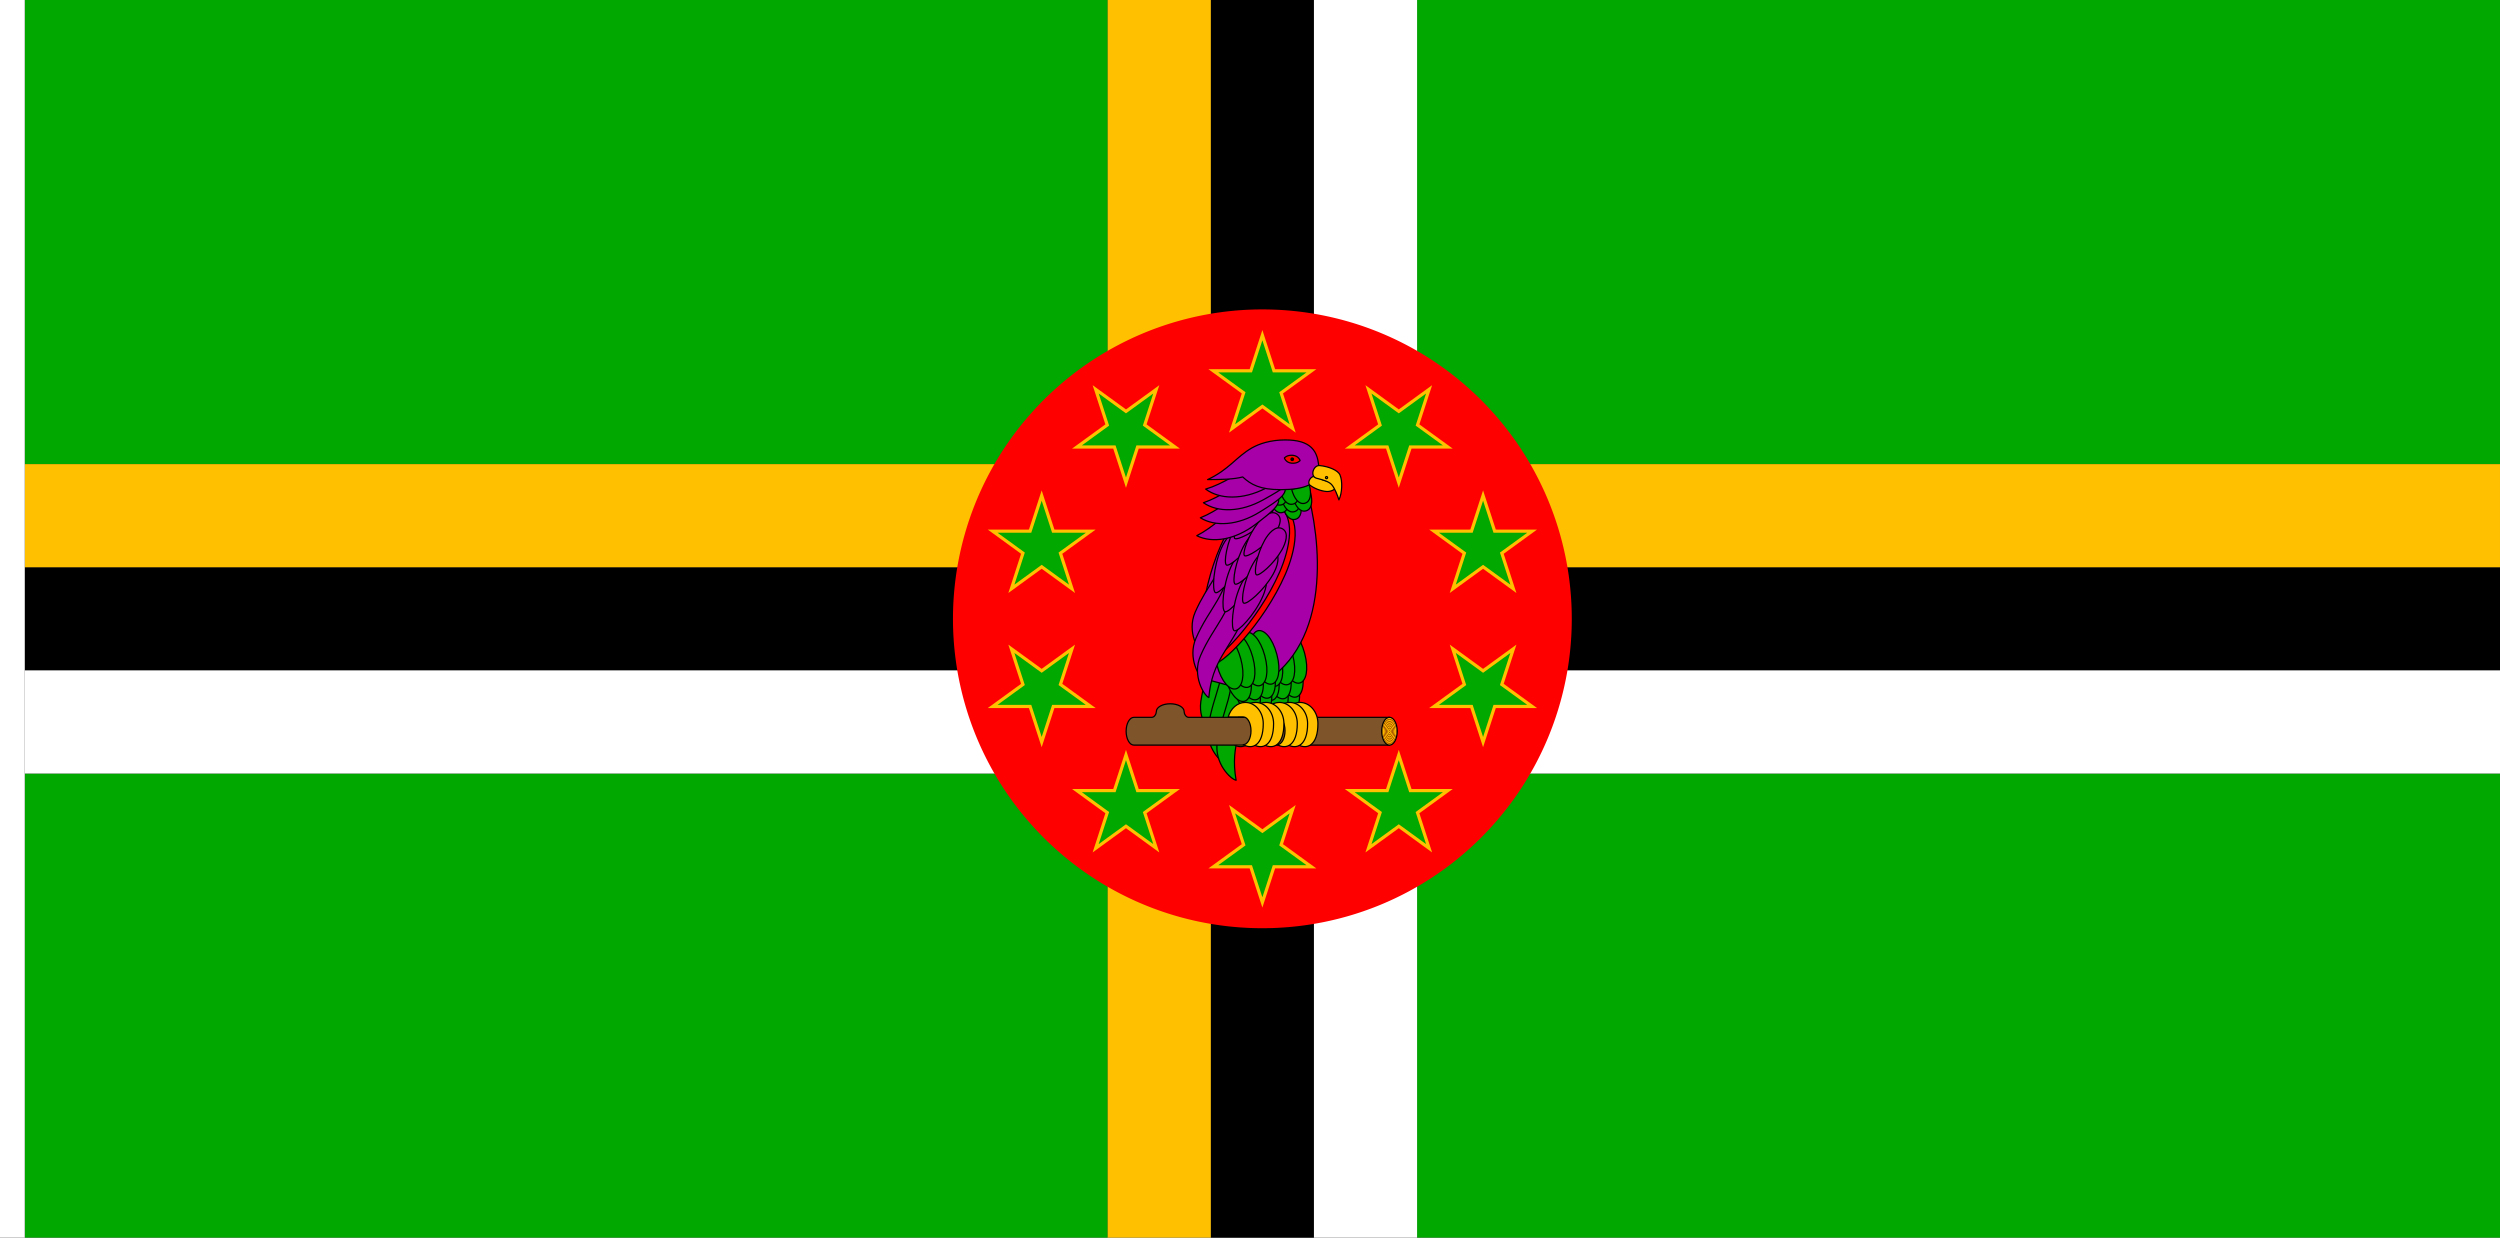 <?xml version="1.0" encoding="UTF-8" standalone="no"?>
<!-- Created with Inkscape (http://www.inkscape.org/) -->

<svg
   width="3636"
   height="1800"
   viewBox="0 0 962.025 476.25"
   version="1.1"
   id="svg8"
   inkscape:export-filename="C:\Users\厂永刄先生\Documents\GXI3CW2\JáÈŭcèŭ\Maqkàla\Maqkàla.png"
   inkscape:export-xdpi="96"
   inkscape:export-ydpi="96"
   inkscape:version="1.3 (0e150ed6c4, 2023-07-21)"
   sodipodi:docname="dm_1981.svg"
   xmlns:inkscape="http://www.inkscape.org/namespaces/inkscape"
   xmlns:sodipodi="http://sodipodi.sourceforge.net/DTD/sodipodi-0.dtd"
   xmlns:xlink="http://www.w3.org/1999/xlink"
   xmlns="http://www.w3.org/2000/svg"
   xmlns:svg="http://www.w3.org/2000/svg"
   xmlns:rdf="http://www.w3.org/1999/02/22-rdf-syntax-ns#"
   xmlns:cc="http://creativecommons.org/ns#"
   xmlns:dc="http://purl.org/dc/elements/1.1/">
  <rect x="0" y="0" width="962.025" height="476.25" fill="#333333" stroke="none"/>
  <defs
     id="defs2">
    <linearGradient
       id="linearGradient132"
       inkscape:collect="always">
      <stop
         style="stop-color:#ffbc00;stop-opacity:1;"
         offset="0"
         id="stop132" />
      <stop
         style="stop-color:#a85400;stop-opacity:1;"
         offset="0.252"
         id="stop135" />
      <stop
         style="stop-color:#ffbf00;stop-opacity:1;"
         offset="0.502"
         id="stop134" />
      <stop
         style="stop-color:#a85500;stop-opacity:1;"
         offset="0.754"
         id="stop136" />
      <stop
         style="stop-color:#ffbf00;stop-opacity:1;"
         offset="1"
         id="stop133" />
    </linearGradient>
    <radialGradient
       inkscape:collect="always"
       xlink:href="#linearGradient132"
       id="radialGradient133-8"
       cx="1274.602"
       cy="574.952"
       fx="1274.602"
       fy="574.952"
       r="6.681"
       gradientTransform="matrix(-0.302,-2.0491944e-6,-3.6763562e-6,0.542,1518.096,263.485)"
       gradientUnits="userSpaceOnUse"
       spreadMethod="reflect" />
  </defs>
  <sodipodi:namedview
     id="base"
     pagecolor="#ffffff"
     bordercolor="#666666"
     borderopacity="1.0"
     inkscape:pageopacity="0.0"
     inkscape:pageshadow="2"
     inkscape:zoom="0.23375752"
     inkscape:cx="2455.536"
     inkscape:cy="823.50292"
     inkscape:document-units="px"
     inkscape:current-layer="layer1"
     showgrid="false"
     units="px"
     fit-margin-top="0"
     fit-margin-left="0"
     fit-margin-right="0"
     fit-margin-bottom="0"
     inkscape:showpageshadow="false"
     inkscape:snap-intersection-paths="false"
     inkscape:object-paths="false"
     inkscape:pagecheckerboard="true"
     inkscape:snap-smooth-nodes="true"
     inkscape:window-width="1920"
     inkscape:window-height="1009"
     inkscape:window-x="-8"
     inkscape:window-y="-8"
     inkscape:window-maximized="1"
     inkscape:object-nodes="true"
     inkscape:deskcolor="#505050" />
  <g
     inkscape:label="レイヤー 1"
     inkscape:groupmode="layer"
     id="layer1"
     transform="translate(112.335,-299.268)">
    <g
       id="g1">
      <path
         style="fill:#000000;fill-opacity:1;stroke:none;stroke-width:0.076;stroke-linecap:butt;stroke-linejoin:miter;stroke-miterlimit:4;stroke-dasharray:none;stroke-opacity:1"
         d="m 849.69,557.237 v -39.687 l -456.406,-2e-5 V 299.268 h -39.687 l -1e-5,218.281 -456.406,0 v 39.688 l 456.406,2e-5 -4e-5,218.281 39.688,0 V 557.237 Z"
         id="path5"
         inkscape:connector-curvature="0"
         sodipodi:nodetypes="ccccccccccccc" />
      <path
         style="fill:#00a800;fill-opacity:1;stroke:none;stroke-width:0.265;stroke-linecap:butt;stroke-linejoin:miter;stroke-miterlimit:4;stroke-dasharray:none;stroke-opacity:1"
         d="m 432.972,775.518 416.719,-3.2e-4 V 596.924 l -416.719,-2.5e-4 z"
         id="path31"
         inkscape:connector-curvature="0"
         sodipodi:nodetypes="ccccc" />
      <path
         style="fill:#00a800;fill-opacity:1;stroke:none;stroke-width:0.265;stroke-linecap:butt;stroke-linejoin:miter;stroke-miterlimit:4;stroke-dasharray:none;stroke-opacity:1"
         d="m -102.81,775.518 416.719,-2.5e-4 V 596.924 l -416.719,-3.2e-4 z"
         id="path7"
         inkscape:connector-curvature="0"
         sodipodi:nodetypes="ccccc" />
      <path
         style="fill:#00a800;fill-opacity:1;stroke:none;stroke-width:0.265;stroke-linecap:butt;stroke-linejoin:miter;stroke-miterlimit:4;stroke-dasharray:none;stroke-opacity:1"
         d="m 432.972,477.862 416.719,-3.2e-4 V 299.268 l -416.719,-2.5e-4 z"
         id="path8"
         inkscape:connector-curvature="0"
         sodipodi:nodetypes="ccccc" />
      <path
         style="fill:#00a800;fill-opacity:1;stroke:none;stroke-width:0.265;stroke-linecap:butt;stroke-linejoin:miter;stroke-miterlimit:4;stroke-dasharray:none;stroke-opacity:1"
         d="m -102.81,477.862 416.719,-2.5e-4 V 299.268 l -416.719,-3.2e-4 z"
         id="path9"
         inkscape:connector-curvature="0"
         sodipodi:nodetypes="ccccc" />
      <path
         style="fill:#ffc000;fill-opacity:1;stroke:none;stroke-width:0.076;stroke-linecap:butt;stroke-linejoin:miter;stroke-miterlimit:4;stroke-dasharray:none;stroke-opacity:1"
         d="m 393.284,517.549 456.406,-3e-5 v -39.687 l -416.719,3.2e-4 z"
         id="path1"
         inkscape:connector-curvature="0"
         sodipodi:nodetypes="ccccc" />
      <path
         style="fill:#ffffff;fill-opacity:1;stroke:none;stroke-width:0.076;stroke-linecap:butt;stroke-linejoin:miter;stroke-miterlimit:4;stroke-dasharray:none;stroke-opacity:1"
         d="m 432.972,596.924 416.719,2.5e-4 v -39.687 l -456.406,-2e-5 z"
         id="path3"
         inkscape:connector-curvature="0"
         sodipodi:nodetypes="ccccc" />
      <path
         style="fill:#ffc000;fill-opacity:1;stroke:none;stroke-width:0.076;stroke-linecap:butt;stroke-linejoin:miter;stroke-miterlimit:4;stroke-dasharray:none;stroke-opacity:1"
         d="m 353.597,517.549 -4e-5,-218.281 h -39.687 l -5e-5,178.593 z"
         id="path4"
         inkscape:connector-curvature="0"
         sodipodi:nodetypes="ccccc" />
      <path
         style="fill:#ffffff;fill-opacity:1;stroke:none;stroke-width:0.076;stroke-linecap:butt;stroke-linejoin:miter;stroke-miterlimit:4;stroke-dasharray:none;stroke-opacity:1"
         d="m 432.972,477.862 v -178.594 h -39.687 l -5e-5,218.281 z"
         id="path6"
         inkscape:connector-curvature="0"
         sodipodi:nodetypes="ccccc" />
      <path
         style="fill:#ffc000;fill-opacity:1;stroke:none;stroke-width:0.076;stroke-linecap:butt;stroke-linejoin:miter;stroke-miterlimit:4;stroke-dasharray:none;stroke-opacity:1"
         d="m 353.597,557.237 -4e-5,218.282 h -39.687 l -5e-5,-178.594 z"
         id="path11"
         inkscape:connector-curvature="0"
         sodipodi:nodetypes="ccccc" />
      <path
         style="fill:#ffffff;fill-opacity:1;stroke:none;stroke-width:0.076;stroke-linecap:butt;stroke-linejoin:miter;stroke-miterlimit:4;stroke-dasharray:none;stroke-opacity:1"
         d="m 432.972,596.924 v 178.594 h -39.687 l -5e-5,-218.282 z"
         id="path12"
         inkscape:connector-curvature="0"
         sodipodi:nodetypes="ccccc" />
      <path
         style="fill:#ffc000;fill-opacity:1;stroke:none;stroke-width:0.076;stroke-linecap:butt;stroke-linejoin:miter;stroke-miterlimit:4;stroke-dasharray:none;stroke-opacity:1"
         d="m 353.597,517.549 -456.406,-5.9e-4 v -39.687 l 416.719,8.9e-4 z"
         id="path13"
         inkscape:connector-curvature="0"
         sodipodi:nodetypes="ccccc" />
      <path
         style="fill:#ffffff;fill-opacity:1;stroke:none;stroke-width:0.076;stroke-linecap:butt;stroke-linejoin:miter;stroke-miterlimit:4;stroke-dasharray:none;stroke-opacity:1"
         d="m 313.909,596.924 -416.719,-3.2e-4 0,-39.687 456.406,5.4e-4 z"
         id="path14"
         inkscape:connector-curvature="0"
         sodipodi:nodetypes="ccccc" />
    </g>
    <g
       id="g3">
      <g
         id="g2">
        <path
           id="path10"
           style="fill:#ff0000;stroke-width:0.91;stroke-linejoin:round;stroke-miterlimit:3.9"
           d="m 254.378,537.393 a 119.062,119.062 0 0 0 119.063,119.062 119.062,119.062 0 0 0 119.062,-119.062 119.062,119.062 0 0 0 -119.062,-119.062 119.062,119.062 0 0 0 -119.063,119.062 z" />
        <path
           id="path18"
           style="fill:#ffc000;fill-opacity:1;stroke-width:0.081;stroke-linejoin:round;stroke-miterlimit:3.9"
           inkscape:transform-center-x="-5.7159175e-06"
           inkscape:transform-center-y="-2.4768875e-06"
           d="m 373.44,426.268 -4.902,15.08 -15.858,0.004 12.829,9.316 -4.899,15.088 12.83,-9.327 12.83,9.327 -4.899,-15.088 12.829,-9.316 -15.858,-0.004 z"
           sodipodi:nodetypes="ccccccccccc" />
        <path
           id="path19"
           style="fill:#ffc000;fill-opacity:1;stroke-width:0.081;stroke-linejoin:round;stroke-miterlimit:3.9"
           inkscape:transform-center-x="-5.7159175e-06"
           inkscape:transform-center-y="-2.4768875e-06"
           d="m 458.367,487.971 -4.902,15.08 -15.858,0.004 12.829,9.316 -4.899,15.088 12.83,-9.327 12.83,9.327 -4.899,-15.088 12.829,-9.316 -15.858,-0.004 z"
           sodipodi:nodetypes="ccccccccccc" />
        <path
           id="path20"
           style="fill:#ffc000;fill-opacity:1;stroke-width:0.081;stroke-linejoin:round;stroke-miterlimit:3.9"
           inkscape:transform-center-x="-5.7159175e-06"
           inkscape:transform-center-y="-2.4768875e-06"
           d="m 425.928,587.808 -4.902,15.08 -15.858,0.004 12.829,9.316 -4.899,15.088 12.83,-9.327 12.83,9.327 -4.899,-15.088 12.829,-9.316 -15.858,-0.004 z"
           sodipodi:nodetypes="ccccccccccc" />
        <path
           id="path20-5"
           style="fill:#ffc000;fill-opacity:1;stroke-width:0.081;stroke-linejoin:round;stroke-miterlimit:3.9"
           inkscape:transform-center-x="-5.7159175e-06"
           inkscape:transform-center-y="-2.4768875e-06"
           d="m 320.953,587.808 -4.902,15.08 -15.858,0.004 12.829,9.316 -4.899,15.088 12.83,-9.327 12.83,9.327 -4.899,-15.088 12.829,-9.316 -15.858,-0.004 z"
           sodipodi:nodetypes="ccccccccccc" />
        <path
           id="path20-8"
           style="fill:#ffc000;fill-opacity:1;stroke-width:0.081;stroke-linejoin:round;stroke-miterlimit:3.9"
           inkscape:transform-center-x="-5.7159175e-06"
           inkscape:transform-center-y="-2.4768875e-06"
           d="m 288.514,487.971 -4.902,15.08 -15.858,0.004 12.829,9.316 -4.899,15.088 12.83,-9.327 12.83,9.327 -4.899,-15.088 12.829,-9.316 -15.858,-0.004 z"
           sodipodi:nodetypes="ccccccccccc" />
        <path
           id="path20-8-7"
           style="fill:#ffc000;fill-opacity:1;stroke-width:0.081;stroke-linejoin:round;stroke-miterlimit:3.9"
           inkscape:transform-center-x="-5.7159175e-06"
           inkscape:transform-center-y="-2.4768875e-06"
           d="m 320.953,486.978 -4.902,-15.08 -15.858,-0.004 12.829,-9.316 -4.899,-15.088 12.83,9.327 12.83,-9.327 -4.899,15.088 12.829,9.316 -15.858,0.004 z"
           sodipodi:nodetypes="ccccccccccc" />
        <path
           id="path20-8-7-4"
           style="fill:#ffc000;fill-opacity:1;stroke-width:0.081;stroke-linejoin:round;stroke-miterlimit:3.9"
           inkscape:transform-center-x="-5.7159175e-06"
           inkscape:transform-center-y="-2.4768875e-06"
           d="m 288.514,586.815 -4.902,-15.08 -15.858,-0.004 12.829,-9.316 -4.899,-15.088 12.83,9.327 12.83,-9.327 -4.899,15.088 12.829,9.316 -15.858,0.004 z"
           sodipodi:nodetypes="ccccccccccc" />
        <path
           id="path20-8-7-49"
           style="fill:#ffc000;fill-opacity:1;stroke-width:0.081;stroke-linejoin:round;stroke-miterlimit:3.9"
           inkscape:transform-center-x="-5.7159175e-06"
           inkscape:transform-center-y="-2.4768875e-06"
           d="m 373.44,648.518 -4.902,-15.08 -15.858,-0.004 12.829,-9.316 -4.899,-15.088 12.83,9.327 12.83,-9.327 -4.899,15.088 12.829,9.316 -15.858,0.004 z"
           sodipodi:nodetypes="ccccccccccc" />
        <path
           id="path20-8-7-8"
           style="fill:#ffc000;fill-opacity:1;stroke-width:0.081;stroke-linejoin:round;stroke-miterlimit:3.9"
           inkscape:transform-center-x="-5.7159175e-06"
           inkscape:transform-center-y="-2.4768875e-06"
           d="m 458.367,586.815 -4.902,-15.08 -15.858,-0.004 12.829,-9.316 -4.899,-15.088 12.83,9.327 12.83,-9.327 -4.899,15.088 12.829,9.316 -15.858,0.004 z"
           sodipodi:nodetypes="ccccccccccc" />
        <path
           id="path20-8-7-2"
           style="fill:#ffc000;fill-opacity:1;stroke-width:0.081;stroke-linejoin:round;stroke-miterlimit:3.9"
           inkscape:transform-center-x="-5.7159175e-06"
           inkscape:transform-center-y="-2.4768875e-06"
           d="m 425.928,486.978 -4.902,-15.08 -15.858,-0.004 12.829,-9.316 -4.899,-15.088 12.83,9.327 12.83,-9.327 -4.899,15.088 12.829,9.316 -15.858,0.004 z"
           sodipodi:nodetypes="ccccccccccc" />
        <path
           id="path29"
           style="fill:#00a800;stroke-width:0.073;stroke-linejoin:round;stroke-miterlimit:3.9;fill-opacity:1"
           inkscape:transform-center-x="-5.7159175e-06"
           inkscape:transform-center-y="-2.4768875e-06"
           d="m 288.514,491.939 4.01,12.338 12.975,0.002 -10.496,7.622 4.009,12.345 -10.497,-7.631 -10.497,7.631 4.009,-12.345 -10.496,-7.622 12.975,-0.002 z"
           sodipodi:nodetypes="ccccccccccc" />
        <path
           id="path29-6"
           style="fill:#00a800;fill-opacity:1;stroke-width:0.073;stroke-linejoin:round;stroke-miterlimit:3.9"
           inkscape:transform-center-x="-5.7159175e-06"
           inkscape:transform-center-y="-2.4768875e-06"
           d="m 373.44,430.237 4.01,12.338 12.975,0.002 -10.496,7.622 4.009,12.345 -10.497,-7.631 -10.497,7.631 4.009,-12.345 -10.496,-7.622 12.975,-0.002 z"
           sodipodi:nodetypes="ccccccccccc" />
        <path
           id="path30"
           style="fill:#00a800;stroke-width:0.073;stroke-linejoin:round;stroke-miterlimit:3.9;fill-opacity:1"
           inkscape:transform-center-x="-5.7159175e-06"
           inkscape:transform-center-y="-2.4768875e-06"
           d="m 320.953,591.776 4.01,12.338 12.975,0.002 -10.496,7.622 4.009,12.345 -10.497,-7.631 -10.497,7.631 4.009,-12.345 -10.496,-7.622 12.975,-0.002 z"
           sodipodi:nodetypes="ccccccccccc" />
        <path
           id="path32"
           style="fill:#00a800;stroke-width:0.073;stroke-linejoin:round;stroke-miterlimit:3.9;fill-opacity:1"
           inkscape:transform-center-x="-5.7159175e-06"
           inkscape:transform-center-y="-2.4768875e-06"
           d="m 425.928,591.776 4.01,12.338 12.975,0.002 -10.496,7.622 4.009,12.345 -10.497,-7.631 -10.497,7.631 4.009,-12.345 -10.496,-7.622 12.975,-0.002 z"
           sodipodi:nodetypes="ccccccccccc" />
        <path
           id="path33"
           style="fill:#00a800;stroke-width:0.073;stroke-linejoin:round;stroke-miterlimit:3.9;fill-opacity:1"
           inkscape:transform-center-x="-5.7159175e-06"
           inkscape:transform-center-y="-2.4768875e-06"
           d="m 458.367,491.939 4.01,12.338 12.975,0.002 -10.496,7.622 4.009,12.345 -10.497,-7.631 -10.497,7.631 4.009,-12.345 -10.496,-7.622 12.975,-0.002 z"
           sodipodi:nodetypes="ccccccccccc" />
        <path
           id="path34"
           style="fill:#00a800;stroke-width:0.073;stroke-linejoin:round;stroke-miterlimit:3.9;fill-opacity:1"
           inkscape:transform-center-x="-3.992854e-06"
           inkscape:transform-center-y="0.00023628617"
           d="m 373.44,644.549 4.01,-12.338 12.975,-0.002 -10.496,-7.622 4.009,-12.345 -10.497,7.631 -10.497,-7.631 4.009,12.345 -10.496,7.622 12.975,0.002 z"
           sodipodi:nodetypes="ccccccccccc" />
        <path
           id="path35"
           style="fill:#00a800;stroke-width:0.073;stroke-linejoin:round;stroke-miterlimit:3.9;fill-opacity:1"
           inkscape:transform-center-x="-5.7159175e-06"
           inkscape:transform-center-y="2.4768875e-06"
           d="m 288.514,582.847 4.01,-12.338 12.975,-0.002 -10.496,-7.622 4.009,-12.345 -10.497,7.631 -10.497,-7.631 4.009,12.345 -10.496,7.622 12.975,0.002 z"
           sodipodi:nodetypes="ccccccccccc" />
        <path
           id="path36"
           style="fill:#00a800;stroke-width:0.073;stroke-linejoin:round;stroke-miterlimit:3.9;fill-opacity:1"
           inkscape:transform-center-x="-5.7159175e-06"
           inkscape:transform-center-y="2.4768876e-06"
           d="m 320.953,483.01 4.01,-12.338 12.975,-0.002 -10.496,-7.622 4.009,-12.345 -10.497,7.631 -10.497,-7.631 4.009,12.345 -10.496,7.622 12.975,0.002 z"
           sodipodi:nodetypes="ccccccccccc" />
        <path
           id="path37"
           style="fill:#00a800;stroke-width:0.073;stroke-linejoin:round;stroke-miterlimit:3.9;fill-opacity:1"
           inkscape:transform-center-x="-5.7159175e-06"
           inkscape:transform-center-y="2.4768876e-06"
           d="m 425.928,483.01 4.01,-12.338 12.975,-0.002 -10.496,-7.622 4.009,-12.345 -10.497,7.631 -10.497,-7.631 4.009,12.345 -10.496,7.622 12.975,0.002 z"
           sodipodi:nodetypes="ccccccccccc" />
        <path
           id="path38"
           style="fill:#00a800;stroke-width:0.073;stroke-linejoin:round;stroke-miterlimit:3.9;fill-opacity:1"
           inkscape:transform-center-x="-5.7159175e-06"
           inkscape:transform-center-y="2.4768875e-06"
           d="m 458.367,582.847 4.01,-12.338 12.975,-0.002 -10.496,-7.622 4.009,-12.345 -10.497,7.631 -10.497,-7.631 4.009,12.345 -10.496,7.622 12.975,0.002 z"
           sodipodi:nodetypes="ccccccccccc" />
      </g>
      <g
         id="g30"
         style="stroke-width:0.476;stroke-dasharray:none"
         transform="matrix(-1,0,0,1,746.881,0)">
        <g
           id="g130-3"
           transform="matrix(0.738,0,0,0.738,-412.678,108.9)"
           style="stroke:#000000;stroke-width:0.645;stroke-dasharray:none;stroke-opacity:1">
          <path
             style="fill:#00a800;fill-opacity:1;stroke:#000000;stroke-width:0.645;stroke-linejoin:round;stroke-miterlimit:3.9;stroke-dasharray:none;stroke-opacity:1"
             d="m 1089.71,585.397 c -0.802,14.722 5.223,22.652 7.57,38.243 1.694,11.256 -7.18,19.562 -9.825,19.961 3.395,-19.387 -4.094,-27.198 -6.776,-45.019 -1.039,-6.905 1.899,-12.7 4.936,-16.241 z"
             id="path79-6-2"
             sodipodi:nodetypes="cscscc" />
          <path
             style="fill:#00a800;fill-opacity:1;stroke:#000000;stroke-width:0.645;stroke-linejoin:round;stroke-miterlimit:3.9;stroke-dasharray:none;stroke-opacity:1"
             d="m 1076.764,611.608 c -1.694,-11.256 7.18,-19.562 9.825,-19.961 -3.395,19.387 4.094,27.198 6.776,45.019 1.694,11.256 -7.18,19.562 -9.825,19.961 3.395,-19.387 -4.094,-27.198 -6.776,-45.019 z"
             id="path78-5-0"
             sodipodi:nodetypes="scscs" />
          <path
             style="fill:#00a800;fill-opacity:1;stroke:#000000;stroke-width:0.645;stroke-linejoin:round;stroke-miterlimit:3.9;stroke-dasharray:none;stroke-opacity:1"
             d="m 1072.118,619.772 c -1.694,-11.256 7.18,-19.562 9.825,-19.961 -3.395,19.387 4.094,27.198 6.776,45.019 1.694,11.256 -7.18,19.562 -9.825,19.961 3.395,-19.387 -4.094,-27.198 -6.776,-45.019 z"
             id="path77-4-0"
             sodipodi:nodetypes="scscs" />
        </g>
        <g
           id="g129-4"
           transform="matrix(0.586,0,0,0.586,-309.797,244.151)"
           style="stroke:#000000;stroke-width:0.813;stroke-dasharray:none;stroke-opacity:1">
          <path
             style="fill:#00a800;fill-opacity:1;stroke:#000000;stroke-width:0.813;stroke-linejoin:round;stroke-miterlimit:3.9;stroke-dasharray:none;stroke-opacity:1"
             d="m 1146.032,532.713 c -6.952,15.564 -5.033,26.935 -10e-5,28.284 5.033,1.349 12.381,-7.539 14.142,-24.494 z"
             id="path121-7"
             sodipodi:nodetypes="czcc" />
          <path
             style="fill:#00a800;fill-opacity:1;stroke:#000000;stroke-width:0.813;stroke-linejoin:round;stroke-miterlimit:3.9;stroke-dasharray:none;stroke-opacity:1"
             d="m 1153.51,533.771 c -6.952,15.564 -5.033,26.935 -10e-5,28.284 5.033,1.349 12.381,-7.539 14.142,-24.494 z"
             id="path122-2"
             sodipodi:nodetypes="czcc" />
          <path
             style="fill:#00a800;fill-opacity:1;stroke:#000000;stroke-width:0.813;stroke-linejoin:round;stroke-miterlimit:3.9;stroke-dasharray:none;stroke-opacity:1"
             d="m 1143.681,523.49 c -6.952,15.564 -5.033,26.935 -10e-5,28.284 5.033,1.349 12.381,-7.539 14.142,-24.494 z"
             id="path123-3"
             sodipodi:nodetypes="czcc" />
          <path
             style="fill:#00a800;fill-opacity:1;stroke:#000000;stroke-width:0.813;stroke-linejoin:round;stroke-miterlimit:3.9;stroke-dasharray:none;stroke-opacity:1"
             d="m 1151.558,524.549 c -6.952,15.564 -5.033,26.935 -10e-5,28.284 5.033,1.349 12.381,-7.539 14.142,-24.494 z"
             id="path124-8"
             sodipodi:nodetypes="czcc" />
          <path
             style="fill:#00a800;fill-opacity:1;stroke:#000000;stroke-width:0.813;stroke-linejoin:round;stroke-miterlimit:3.9;stroke-dasharray:none;stroke-opacity:1"
             d="m 1159.435,525.607 c -6.952,15.564 -5.033,26.935 -10e-5,28.284 5.033,1.349 12.381,-7.539 14.142,-24.494 z"
             id="path125-4"
             sodipodi:nodetypes="czcc" />
          <path
             style="fill:#00a800;fill-opacity:1;stroke:#000000;stroke-width:0.813;stroke-linejoin:round;stroke-miterlimit:3.9;stroke-dasharray:none;stroke-opacity:1"
             d="m 1138.199,522.977 c 2.932,-10.943 8.456,-16.47 12.499,-15.386 4.043,1.083 6.064,8.632 3.131,19.575 -2.932,10.943 -8.456,16.47 -12.499,15.386 -4.043,-1.083 -6.064,-8.632 -3.131,-19.575 z"
             id="path126-2"
             sodipodi:nodetypes="zzzzz" />
          <path
             style="fill:#00a800;fill-opacity:1;stroke:#000000;stroke-width:0.813;stroke-linejoin:round;stroke-miterlimit:3.9;stroke-dasharray:none;stroke-opacity:1"
             d="m 1146.076,524.035 c 2.932,-10.943 8.456,-16.47 12.499,-15.386 4.043,1.083 6.064,8.632 3.131,19.575 -2.932,10.943 -8.456,16.47 -12.499,15.386 -4.043,-1.083 -6.064,-8.632 -3.131,-19.575 z"
             id="path127-3"
             sodipodi:nodetypes="zzzzz" />
          <path
             style="fill:#00a800;fill-opacity:1;stroke:#000000;stroke-width:0.813;stroke-linejoin:round;stroke-miterlimit:3.9;stroke-dasharray:none;stroke-opacity:1"
             d="m 1153.952,525.094 c 2.932,-10.943 8.456,-16.47 12.499,-15.386 4.043,1.083 6.064,8.632 3.131,19.575 -2.932,10.943 -8.456,16.47 -12.499,15.386 -4.043,-1.083 -6.064,-8.632 -3.131,-19.575 z"
             id="path128-1"
             sodipodi:nodetypes="zzzzz" />
          <path
             style="fill:#00a800;fill-opacity:1;stroke:#000000;stroke-width:0.813;stroke-linejoin:round;stroke-miterlimit:3.9;stroke-dasharray:none;stroke-opacity:1"
             d="m 1161.829,526.152 c 2.932,-10.943 8.456,-16.47 12.499,-15.386 4.043,1.083 6.064,8.632 3.131,19.575 -2.932,10.943 -8.456,16.47 -12.499,15.386 -4.043,-1.083 -6.064,-8.632 -3.131,-19.575 z"
             id="path129-0"
             sodipodi:nodetypes="zzzzz" />
        </g>
        <path
           style="fill:#a800a8;fill-opacity:1;stroke:#000000;stroke-width:0.476;stroke-linejoin:round;stroke-miterlimit:3.9;stroke-dasharray:none;stroke-opacity:1"
           d="m 355.507,490.688 c -5.609,22.915 -7.194,61.617 23.361,74.359 l 16.382,-4.41 -19.327,-73.545 z"
           id="path74-0"
           sodipodi:nodetypes="ccccc" />
        <g
           id="g120-6"
           transform="matrix(0.586,0,0,0.586,-299.095,244.542)"
           style="stroke:#000000;stroke-width:0.813;stroke-dasharray:none;stroke-opacity:1">
          <path
             style="fill:#00a800;fill-opacity:1;stroke:#000000;stroke-width:0.813;stroke-linejoin:round;stroke-miterlimit:3.9;stroke-dasharray:none;stroke-opacity:1"
             d="m 1146.032,532.713 c -6.952,15.564 -5.033,26.935 -10e-5,28.284 5.033,1.349 12.381,-7.539 14.142,-24.494 z"
             id="path116-7"
             sodipodi:nodetypes="czcc" />
          <path
             style="fill:#00a800;fill-opacity:1;stroke:#000000;stroke-width:0.813;stroke-linejoin:round;stroke-miterlimit:3.9;stroke-dasharray:none;stroke-opacity:1"
             d="m 1153.51,533.771 c -6.952,15.564 -5.033,26.935 -10e-5,28.284 5.033,1.349 12.381,-7.539 14.142,-24.494 z"
             id="path117-3"
             sodipodi:nodetypes="czcc" />
          <path
             style="fill:#00a800;fill-opacity:1;stroke:#000000;stroke-width:0.813;stroke-linejoin:round;stroke-miterlimit:3.9;stroke-dasharray:none;stroke-opacity:1"
             d="m 1143.681,523.49 c -6.952,15.564 -5.033,26.935 -10e-5,28.284 5.033,1.349 12.381,-7.539 14.142,-24.494 z"
             id="path112-9"
             sodipodi:nodetypes="czcc" />
          <path
             style="fill:#00a800;fill-opacity:1;stroke:#000000;stroke-width:0.813;stroke-linejoin:round;stroke-miterlimit:3.9;stroke-dasharray:none;stroke-opacity:1"
             d="m 1151.558,524.549 c -6.952,15.564 -5.033,26.935 -10e-5,28.284 5.033,1.349 12.381,-7.539 14.142,-24.494 z"
             id="path113-5"
             sodipodi:nodetypes="czcc" />
          <path
             style="fill:#00a800;fill-opacity:1;stroke:#000000;stroke-width:0.813;stroke-linejoin:round;stroke-miterlimit:3.9;stroke-dasharray:none;stroke-opacity:1"
             d="m 1159.435,525.607 c -6.952,15.564 -5.033,26.935 -10e-5,28.284 5.033,1.349 12.381,-7.539 14.142,-24.494 z"
             id="path115-0"
             sodipodi:nodetypes="czcc" />
          <path
             style="fill:#00a800;fill-opacity:1;stroke:#000000;stroke-width:0.813;stroke-linejoin:round;stroke-miterlimit:3.9;stroke-dasharray:none;stroke-opacity:1"
             d="m 1138.199,522.977 c 2.932,-10.943 8.456,-16.47 12.499,-15.386 4.043,1.083 6.064,8.632 3.131,19.575 -2.932,10.943 -8.456,16.47 -12.499,15.386 -4.043,-1.083 -6.064,-8.632 -3.131,-19.575 z"
             id="path105-8-9"
             sodipodi:nodetypes="zzzzz" />
          <path
             style="fill:#00a800;fill-opacity:1;stroke:#000000;stroke-width:0.813;stroke-linejoin:round;stroke-miterlimit:3.9;stroke-dasharray:none;stroke-opacity:1"
             d="m 1146.076,524.035 c 2.932,-10.943 8.456,-16.47 12.499,-15.386 4.043,1.083 6.064,8.632 3.131,19.575 -2.932,10.943 -8.456,16.47 -12.499,15.386 -4.043,-1.083 -6.064,-8.632 -3.131,-19.575 z"
             id="path118-7"
             sodipodi:nodetypes="zzzzz" />
          <path
             style="fill:#00a800;fill-opacity:1;stroke:#000000;stroke-width:0.813;stroke-linejoin:round;stroke-miterlimit:3.9;stroke-dasharray:none;stroke-opacity:1"
             d="m 1153.952,525.094 c 2.932,-10.943 8.456,-16.47 12.499,-15.386 4.043,1.083 6.064,8.632 3.131,19.575 -2.932,10.943 -8.456,16.47 -12.499,15.386 -4.043,-1.083 -6.064,-8.632 -3.131,-19.575 z"
             id="path119-2"
             sodipodi:nodetypes="zzzzz" />
          <path
             style="fill:#00a800;fill-opacity:1;stroke:#000000;stroke-width:0.813;stroke-linejoin:round;stroke-miterlimit:3.9;stroke-dasharray:none;stroke-opacity:1"
             d="m 1161.829,526.152 c 2.932,-10.943 8.456,-16.47 12.499,-15.386 4.043,1.083 6.064,8.632 3.131,19.575 -2.932,10.943 -8.456,16.47 -12.499,15.386 -4.043,-1.083 -6.064,-8.632 -3.131,-19.575 z"
             id="path120-1"
             sodipodi:nodetypes="zzzzz" />
        </g>
        <g
           id="g29"
           style="stroke-width:0.476;stroke-dasharray:none">
          <path
             style="fill:#ff0000;fill-opacity:1;stroke:#000000;stroke-width:0.476;stroke-linejoin:round;stroke-miterlimit:3.9;stroke-dasharray:none;stroke-opacity:1"
             d="m 364.628,520.299 c -3.711,-8.51 -7.079,-22.377 2.058,-26.361 9.137,-3.984 17.006,7.92 20.717,16.43 8.185,18.771 9.477,42.947 5.862,44.523 -3.615,1.576 -20.451,-15.821 -28.636,-34.593 z"
             id="path92-5"
             sodipodi:nodetypes="szszs" />
          <path
             style="fill:#a800a8;fill-opacity:1;stroke:#000000;stroke-width:0.476;stroke-linejoin:round;stroke-miterlimit:3.9;stroke-dasharray:none;stroke-opacity:1"
             d="m 366.776,519.363 c -3.711,-8.51 -7.079,-22.377 2.058,-26.361 9.137,-3.984 17.006,7.92 20.717,16.43 8.185,18.771 9.477,42.947 5.862,44.523 -3.615,1.576 -20.451,-15.821 -28.636,-34.593 z"
             id="path76-6"
             sodipodi:nodetypes="szszs" />
          <path
             style="fill:#a800a8;fill-opacity:1;stroke:#000000;stroke-width:0.476;stroke-linejoin:round;stroke-miterlimit:3.9;stroke-dasharray:none;stroke-opacity:1"
             d="m 386.599,509.023 c 2.241,10.649 8.051,15.151 12.702,25.818 3.358,7.701 -1.382,15.318 -3.192,16.107 -1.283,-14.47 -8.114,-18.608 -13.431,-30.801 -2.06,-4.724 -1.072,-9.417 0.417,-12.521 z"
             id="path79-61"
             sodipodi:nodetypes="cscscc" />
          <path
             style="fill:#a800a8;fill-opacity:1;stroke:#000000;stroke-width:0.476;stroke-linejoin:round;stroke-miterlimit:3.9;stroke-dasharray:none;stroke-opacity:1"
             d="m 382.377,530.183 c -3.358,-7.701 1.382,-15.318 3.192,-16.107 1.283,14.47 8.114,18.608 13.431,30.801 3.358,7.701 -1.382,15.318 -3.192,16.107 -1.283,-14.47 -8.114,-18.608 -13.431,-30.801 z"
             id="path78-9"
             sodipodi:nodetypes="scscs" />
          <path
             style="fill:#a800a8;fill-opacity:1;stroke:#000000;stroke-width:0.476;stroke-linejoin:round;stroke-miterlimit:3.9;stroke-dasharray:none;stroke-opacity:1"
             d="m 380.624,536.891 c -3.358,-7.701 1.382,-15.318 3.192,-16.107 1.283,14.47 8.114,18.608 13.431,30.801 3.358,7.701 -1.382,15.318 -3.192,16.107 -1.283,-14.47 -8.114,-18.608 -13.431,-30.801 z"
             id="path77-3"
             sodipodi:nodetypes="scscs" />
          <path
             style="fill:#a800a8;fill-opacity:1;stroke:#000000;stroke-width:0.476;stroke-linejoin:round;stroke-miterlimit:3.9;stroke-dasharray:none;stroke-opacity:1"
             d="m 380.501,514.055 c -1.424,-3.265 -2.716,-8.584 0.79,-10.113 3.505,-1.528 6.524,3.039 7.948,6.303 3.14,7.201 3.636,16.476 2.249,17.081 -1.387,0.605 -7.846,-6.07 -10.986,-13.271 z"
             id="path82-3"
             sodipodi:nodetypes="szszs" />
          <path
             style="fill:#a800a8;fill-opacity:1;stroke:#000000;stroke-width:0.476;stroke-linejoin:round;stroke-miterlimit:3.9;stroke-dasharray:none;stroke-opacity:1"
             d="m 376.88,521.386 c -1.424,-3.265 -2.716,-8.585 0.79,-10.113 3.505,-1.528 6.524,3.038 7.948,6.303 3.14,7.201 3.636,16.476 2.249,17.081 -1.387,0.605 -7.846,-6.07 -10.986,-13.271 z"
             id="path83-9"
             sodipodi:nodetypes="szszs" />
          <path
             style="fill:#a800a8;fill-opacity:1;stroke:#000000;stroke-width:0.476;stroke-linejoin:round;stroke-miterlimit:3.9;stroke-dasharray:none;stroke-opacity:1"
             d="m 373.26,528.717 c -1.424,-3.265 -2.716,-8.585 0.789,-10.113 3.505,-1.528 6.524,3.039 7.948,6.303 3.14,7.201 3.636,16.476 2.249,17.081 -1.387,0.605 -7.846,-6.07 -10.986,-13.271 z"
             id="path81-7"
             sodipodi:nodetypes="szszs" />
          <path
             style="fill:#a800a8;fill-opacity:1;stroke:#000000;stroke-width:0.476;stroke-linejoin:round;stroke-miterlimit:3.9;stroke-dasharray:none;stroke-opacity:1"
             d="m 375.989,505.693 c -1.606,-2.832 -3.29,-7.544 -0.25,-9.269 3.04,-1.725 6.222,2.138 7.828,4.97 3.544,6.246 4.882,14.63 3.679,15.312 -1.203,0.682 -7.713,-4.767 -11.257,-11.013 z"
             id="path84-8"
             sodipodi:nodetypes="szszs" />
          <path
             style="fill:#a800a8;fill-opacity:1;stroke:#000000;stroke-width:0.476;stroke-linejoin:round;stroke-miterlimit:3.9;stroke-dasharray:none;stroke-opacity:1"
             d="m 372.682,513.017 c -1.606,-2.832 -3.29,-7.544 -0.25,-9.269 3.04,-1.725 6.222,2.138 7.828,4.97 3.544,6.246 4.882,14.63 3.679,15.312 -1.203,0.682 -7.713,-4.767 -11.257,-11.013 z"
             id="path85-1"
             sodipodi:nodetypes="szszs" />
          <path
             style="fill:#a800a8;fill-opacity:1;stroke:#000000;stroke-width:0.476;stroke-linejoin:round;stroke-miterlimit:3.9;stroke-dasharray:none;stroke-opacity:1"
             d="m 369.376,520.34 c -1.607,-2.832 -3.29,-7.544 -0.25,-9.269 3.04,-1.725 6.222,2.138 7.828,4.97 3.544,6.246 4.882,14.63 3.679,15.312 -1.203,0.682 -7.713,-4.767 -11.257,-11.013 z"
             id="path86-5"
             sodipodi:nodetypes="szszs" />
          <path
             style="fill:#a800a8;fill-opacity:1;stroke:#000000;stroke-width:0.476;stroke-linejoin:round;stroke-miterlimit:3.9;stroke-dasharray:none;stroke-opacity:1"
             d="m 372.136,499.719 c -1.992,-2.023 -4.474,-5.612 -2.303,-7.751 2.172,-2.139 5.723,0.397 7.716,2.419 4.395,4.462 7.414,11.222 6.555,12.068 -0.859,0.846 -7.573,-2.275 -11.968,-6.736 z"
             id="path89-1"
             sodipodi:nodetypes="szszs" />
          <path
             style="fill:#a800a8;fill-opacity:1;stroke:#000000;stroke-width:0.476;stroke-linejoin:round;stroke-miterlimit:3.9;stroke-dasharray:none;stroke-opacity:1"
             d="m 369.126,505.126 c -1.766,-2.223 -3.851,-6.057 -1.464,-7.952 2.387,-1.896 5.649,1.004 7.414,3.228 3.894,4.904 6.176,11.948 5.232,12.698 -0.945,0.75 -7.288,-3.068 -11.182,-7.973 z"
             id="path90-0"
             sodipodi:nodetypes="szszs" />
          <path
             style="fill:#a800a8;fill-opacity:1;stroke:#000000;stroke-width:0.476;stroke-linejoin:round;stroke-miterlimit:3.9;stroke-dasharray:none;stroke-opacity:1"
             d="m 365.922,510.85 c -1.401,-2.469 -2.869,-6.579 -0.218,-8.083 2.651,-1.504 5.426,1.864 6.827,4.334 3.09,5.447 4.257,12.758 3.208,13.354 -1.049,0.595 -6.726,-4.157 -9.817,-9.604 z"
             id="path91-1"
             sodipodi:nodetypes="szszs" />
        </g>
        <g
           id="g27"
           style="stroke-width:0.476;stroke-dasharray:none">
          <path
             style="fill:#00a800;fill-opacity:1;stroke:#000000;stroke-width:0.476;stroke-linejoin:round;stroke-miterlimit:3.9;stroke-dasharray:none;stroke-opacity:1"
             d="m 365.751,493.824 c -0.931,3.474 -2.759,5.892 -5.055,5.276 -2.296,-0.615 -2.67,-3.623 -1.74,-7.097 z"
             id="path71-6"
             sodipodi:nodetypes="czcc" />
          <path
             style="fill:#00a800;fill-opacity:1;stroke:#000000;stroke-width:0.476;stroke-linejoin:round;stroke-miterlimit:3.9;stroke-dasharray:none;stroke-opacity:1"
             d="m 370.7,491.204 c -0.931,3.474 -2.759,5.892 -5.055,5.276 -2.296,-0.615 -2.67,-3.623 -1.74,-7.097 z"
             id="path67-7"
             sodipodi:nodetypes="czcc" />
          <path
             style="fill:#00a800;fill-opacity:1;stroke:#000000;stroke-width:0.476;stroke-linejoin:round;stroke-miterlimit:3.9;stroke-dasharray:none;stroke-opacity:1"
             d="m 366.211,490.895 c -0.931,3.474 -2.759,5.892 -5.055,5.276 -2.296,-0.615 -2.67,-3.623 -1.74,-7.097 z"
             id="path68-3"
             sodipodi:nodetypes="czcc" />
          <path
             style="fill:#00a800;fill-opacity:1;stroke:#000000;stroke-width:0.476;stroke-linejoin:round;stroke-miterlimit:3.9;stroke-dasharray:none;stroke-opacity:1"
             d="m 361.721,490.586 c -0.931,3.474 -2.759,5.892 -5.055,5.276 -2.296,-0.615 -2.67,-3.623 -1.74,-7.097 z"
             id="path69-9"
             sodipodi:nodetypes="czcc" />
          <path
             style="fill:#00a800;fill-opacity:1;stroke:#000000;stroke-width:0.476;stroke-linejoin:round;stroke-miterlimit:3.9;stroke-dasharray:none;stroke-opacity:1"
             d="m 371.16,488.275 c -0.931,3.474 -2.759,5.892 -5.055,5.276 -2.296,-0.615 -2.67,-3.623 -1.74,-7.097 z"
             id="path66-9"
             sodipodi:nodetypes="czcc" />
          <path
             style="fill:#00a800;fill-opacity:1;stroke:#000000;stroke-width:0.476;stroke-linejoin:round;stroke-miterlimit:3.9;stroke-dasharray:none;stroke-opacity:1"
             d="m 366.67,487.966 c -0.931,3.474 -2.759,5.892 -5.055,5.276 -2.296,-0.615 -2.67,-3.623 -1.74,-7.097 z"
             id="path64-7"
             sodipodi:nodetypes="czcc" />
          <path
             style="fill:#00a800;fill-opacity:1;stroke:#000000;stroke-width:0.476;stroke-linejoin:round;stroke-miterlimit:3.9;stroke-dasharray:none;stroke-opacity:1"
             d="m 362.181,487.552 c -0.931,3.474 -2.759,5.996 -5.055,5.381 -2.296,-0.615 -2.67,-3.623 -1.74,-7.097 z"
             id="path63-4"
             sodipodi:nodetypes="czcc" />
          <g
             id="g92-6"
             style="stroke:#000000;stroke-width:0.645;stroke-dasharray:none;stroke-opacity:1"
             transform="matrix(0.738,0,0,0.738,-412.678,101.089)">
            <path
               id="path59-8"
               style="fill:#a800a8;fill-opacity:1;stroke:#000000;stroke-width:0.645;stroke-linejoin:round;stroke-miterlimit:3.9;stroke-dasharray:none;stroke-opacity:1"
               d="m 1099.42,547.858 c -8.146,4.065 -19.966,2.203 -30.627,-5.908 -9.809,-7.464 -15.459,-11.776 -9.934,-16.263 10.367,-8.42 23.672,13.658 40.56,22.171 z"
               sodipodi:nodetypes="cssc"
               inkscape:transform-center-x="-12.667301"
               inkscape:transform-center-y="4.437686" />
            <path
               id="path57-5"
               style="fill:#a800a8;fill-opacity:1;stroke:#000000;stroke-width:0.645;stroke-linejoin:round;stroke-miterlimit:3.9;stroke-dasharray:none;stroke-opacity:1"
               d="m 1097.533,538.523 c -7.737,4.798 -19.679,4.031 -31.04,-3.065 -10.455,-6.53 -16.477,-10.303 -11.388,-15.28 9.549,-9.338 24.828,11.422 42.428,18.345 z"
               sodipodi:nodetypes="cssc"
               inkscape:transform-center-x="-12.816872"
               inkscape:transform-center-y="3.7423453" />
            <path
               id="path54-1"
               style="fill:#a800a8;fill-opacity:1;stroke:#000000;stroke-width:0.645;stroke-linejoin:round;stroke-miterlimit:3.9;stroke-dasharray:none;stroke-opacity:1"
               d="m 1095.926,530.671 c -7.487,5.179 -19.453,5.01 -31.155,-1.509 -10.768,-5.999 -16.971,-9.466 -12.138,-14.691 9.07,-9.804 25.368,10.166 43.293,16.2 z"
               sodipodi:nodetypes="cssc"
               inkscape:transform-center-x="-10.639513"
               inkscape:transform-center-y="4.1788888" />
            <path
               id="path48-2"
               style="fill:#a800a8;fill-opacity:1;stroke:#000000;stroke-width:0.645;stroke-linejoin:round;stroke-miterlimit:3.9;stroke-dasharray:none;stroke-opacity:1"
               d="m 1094.768,523.564 c -7.293,5.448 -19.257,5.717 -31.189,-0.37 -10.98,-5.602 -17.306,-8.84 -12.666,-14.238 8.706,-10.129 25.722,9.233 43.855,14.608 z"
               sodipodi:nodetypes="cssc"
               inkscape:transform-center-x="-10.385937"
               inkscape:transform-center-y="4.2631477" />
            <path
               id="path42-3"
               style="fill:#a800a8;fill-opacity:1;stroke:#000000;stroke-width:0.645;stroke-linejoin:round;stroke-miterlimit:3.9;stroke-dasharray:none;stroke-opacity:1"
               d="m 1075.457,517.224 c -4.337,4.065 -9.18,6.635 -19.844,6.635 -12.326,1e-5 -19.844,-2.937 -19.844,-10.054 0,-10.507 4.407,-15.875 17.545,-15.875 7.626,0 13.584,1.985 17.447,4.215 8.202,4.735 11.815,11.244 22.995,16.453 -7.081,0 -13.55,-0.101 -18.299,-1.373 z"
               sodipodi:nodetypes="csssscc" />
            <path
               style="fill:#ffc000;fill-opacity:1;stroke:#000000;stroke-width:0.645;stroke-linejoin:round;stroke-miterlimit:3.9;stroke-dasharray:none;stroke-opacity:1"
               d="m 1025.714,518.954 c 1.265,0.589 3.978,0.794 5.008,0.58 2.535,-0.528 3.858,-1.066 6.883,-2.41 2.121,-0.942 4.593,3.025 2.74,4.424 -2.932,2.214 -7.346,3.478 -9.649,3.235 -2.932,-0.31 -4.96,-2.087 -4.982,-5.829 z"
               id="path44-0"
               sodipodi:nodetypes="cssssc" />
            <path
               style="fill:#ffc000;fill-opacity:1;stroke:#000000;stroke-width:0.645;stroke-linejoin:round;stroke-miterlimit:3.9;stroke-dasharray:none;stroke-opacity:1"
               d="m 1029.086,521.22 c 1.303,-1.47 4.253,-2.453 7.763,-3.283 3.746,-0.886 1.802,-6.972 -1.537,-6.644 -4.692,0.461 -9.564,2.462 -10.588,4.894 -1.362,3.231 -1.179,9.302 0.564,13.007 0.744,-2.481 2.286,-6.267 3.798,-7.974 z"
               id="path43-6"
               sodipodi:nodetypes="sssscs" />
            <path
               id="path46-9"
               style="fill:#ff0000;stroke:#000000;stroke-width:0.645;stroke-linejoin:round;stroke-miterlimit:3.9;stroke-dasharray:none;stroke-opacity:1"
               d="m 1049.972,510.05 c -3.047,0.31 -4.441,-1.366 -4.441,-1.366 0,0 0.706,-2.421 3.753,-2.732 3.047,-0.31 4.441,1.366 4.441,1.366 0,0 -0.706,2.421 -3.753,2.732 z"
               sodipodi:nodetypes="zczcz" />
            <path
               id="path47-7"
               style="fill:none;stroke:#000000;stroke-width:0.645;stroke-linejoin:round;stroke-miterlimit:3.9;stroke-dasharray:none;stroke-opacity:1"
               d="m 1032.282,517.57 a 0.537,0.537 0 0 1 -0.537,0.537 0.537,0.537 0 0 1 -0.537,-0.537 0.537,0.537 0 0 1 0.537,-0.537 0.537,0.537 0 0 1 0.537,0.537 z" />
            <path
               id="circle47-9"
               style="stroke:#000000;stroke-width:0.645;stroke-linejoin:round;stroke-miterlimit:3.9;stroke-dasharray:none;stroke-opacity:1"
               d="m 1050.287,508.001 a 0.659,0.659 0 0 1 -0.659,0.659 0.659,0.659 0 0 1 -0.659,-0.659 0.659,0.659 0 0 1 0.659,-0.659 0.659,0.659 0 0 1 0.659,0.659 z" />
          </g>
        </g>
        <g
           id="g26"
           transform="matrix(0.738,0,0,0.738,-412.678,101.089)"
           style="stroke:#000000;stroke-width:0.645;stroke-dasharray:none;stroke-opacity:1">
          <path
             id="path21"
             style="fill:#ffc000;fill-opacity:1;stroke:#000000;stroke-width:0.645;stroke-linejoin:round;stroke-miterlimit:3.9;stroke-dasharray:none;stroke-opacity:1"
             d="m 1083.474,645.843 c 0,11.319 -5.621,13.753 -10.424,10.98 2.227,0 4.033,-3.24 4.033,-7.236 z"
             sodipodi:nodetypes="cccc" />
          <g
             id="g137-6"
             transform="matrix(0.629,0,0,0.629,286.144,288.168)"
             style="stroke:#000000;stroke-width:1.026;stroke-dasharray:none;stroke-opacity:1">
            <path
               id="path130-5"
               style="fill:#7e542a;fill-opacity:1;stroke:#000000;stroke-width:1.026;stroke-linejoin:round;stroke-miterlimit:3.9;stroke-dasharray:none;stroke-opacity:1"
               d="m 1133.215,563.441 v 23.022 h 211.876 c 3.543,0 6.416,-5.154 6.416,-11.511 0,-6.357 -2.873,-11.511 -6.416,-11.511 h -14.807 c -2.543,0 -3.833,-3.228 -3.821,-4.831 0.027,-3.543 -5.154,-6.416 -11.511,-6.416 -6.357,0 -11.538,2.873 -11.511,6.416 0.012,1.603 -1.279,4.831 -3.821,4.831 z"
               sodipodi:nodetypes="ccssssszssc" />
            <path
               id="path131-7"
               style="fill:url(#radialGradient133-8);stroke:#000000;stroke-width:1.026;stroke-linejoin:round;stroke-miterlimit:3.9;stroke-dasharray:none;stroke-opacity:1"
               d="m 1126.799,574.952 a 6.416,11.511 0 0 0 6.416,11.511 6.416,11.511 0 0 0 6.416,-11.511 6.416,11.511 0 0 0 -6.416,-11.511 6.416,11.511 0 0 0 -6.416,11.511 z" />
          </g>
          <path
             id="path26"
             style="fill:#ffc000;fill-opacity:1;stroke:#000000;stroke-width:0.645;stroke-linejoin:round;stroke-miterlimit:3.9;stroke-dasharray:none;stroke-opacity:1"
             d="m 1054.488,642.359 c -1.237,-4.392 -4.75,-7.56 -8.89,-7.56 -5.173,0 -9.366,4.945 -9.366,11.044 0,11.319 5.621,13.753 10.424,10.98 -2.227,0 -4.033,-3.24 -4.033,-7.236 0,-3.996 1.806,-7.238 4.033,-7.236 z"
             sodipodi:nodetypes="csscssc" />
          <path
             id="path25"
             style="fill:#ffc000;fill-opacity:1;stroke:#000000;stroke-width:0.645;stroke-linejoin:round;stroke-miterlimit:3.9;stroke-dasharray:none;stroke-opacity:1"
             d="m 1059.873,642.359 c -1.237,-4.392 -4.75,-7.56 -8.89,-7.56 -5.173,0 -9.366,4.945 -9.366,11.044 0,11.319 5.621,13.753 10.424,10.98 -2.227,0 -4.033,-3.24 -4.033,-7.236 0,-3.996 1.806,-7.238 4.033,-7.236 z"
             sodipodi:nodetypes="csscssc" />
          <path
             id="path24"
             style="fill:#ffc000;fill-opacity:1;stroke:#000000;stroke-width:0.645;stroke-linejoin:round;stroke-miterlimit:3.9;stroke-dasharray:none;stroke-opacity:1"
             d="m 1065.257,642.359 c -1.237,-4.392 -4.75,-7.56 -8.89,-7.56 -5.173,0 -9.366,4.945 -9.366,11.044 0,11.319 5.621,13.753 10.424,10.98 -2.227,0 -4.033,-3.24 -4.033,-7.236 0,-3.996 1.806,-7.238 4.033,-7.236 z"
             sodipodi:nodetypes="csscssc" />
          <path
             id="path23"
             style="fill:#ffc000;fill-opacity:1;stroke:#000000;stroke-width:0.645;stroke-linejoin:round;stroke-miterlimit:3.9;stroke-dasharray:none;stroke-opacity:1"
             d="m 1072.229,642.359 c -1.237,-4.392 -4.75,-7.56 -8.89,-7.56 -5.173,0 -9.366,4.945 -9.366,11.044 0,11.319 5.621,13.753 10.424,10.98 -2.227,0 -4.033,-3.24 -4.033,-7.236 0,-3.996 1.806,-7.238 4.033,-7.236 z"
             sodipodi:nodetypes="csscssc" />
          <path
             id="path22"
             style="fill:#ffc000;fill-opacity:1;stroke:#000000;stroke-width:0.645;stroke-linejoin:round;stroke-miterlimit:3.9;stroke-dasharray:none;stroke-opacity:1"
             d="m 1077.613,642.359 c -1.237,-4.392 -4.75,-7.56 -8.89,-7.56 -5.173,0 -9.366,4.945 -9.366,11.044 0,11.319 5.621,13.753 10.424,10.98 -2.227,0 -4.033,-3.24 -4.033,-7.236 0,-3.996 1.806,-7.238 4.033,-7.236 z"
             sodipodi:nodetypes="csscssc" />
          <path
             id="path144-9"
             style="fill:#ffc000;fill-opacity:1;stroke:#000000;stroke-width:0.645;stroke-linejoin:round;stroke-miterlimit:3.9;stroke-dasharray:none;stroke-opacity:1"
             d="m 1082.998,642.359 c -1.237,-4.392 -4.75,-7.56 -8.89,-7.56 -5.173,0 -9.366,4.945 -9.366,11.044 0,11.319 5.621,13.753 10.424,10.98 -2.227,0 -4.033,-3.24 -4.033,-7.236 0,-3.996 1.806,-7.238 4.033,-7.236 z"
             sodipodi:nodetypes="csscssc" />
        </g>
      </g>
    </g>
    <g
       id="g117" />
    <path
       style="fill:#ffffff;fill-opacity:1;stroke:none;stroke-width:0.512px;stroke-linecap:butt;stroke-linejoin:miter;stroke-opacity:1"
       d="m -102.81,299.268 h -9.525 v 476.25 h 9.525 z"
       id="path819"
       inkscape:connector-curvature="0"
       sodipodi:nodetypes="ccccc" />
  </g>
</svg>
